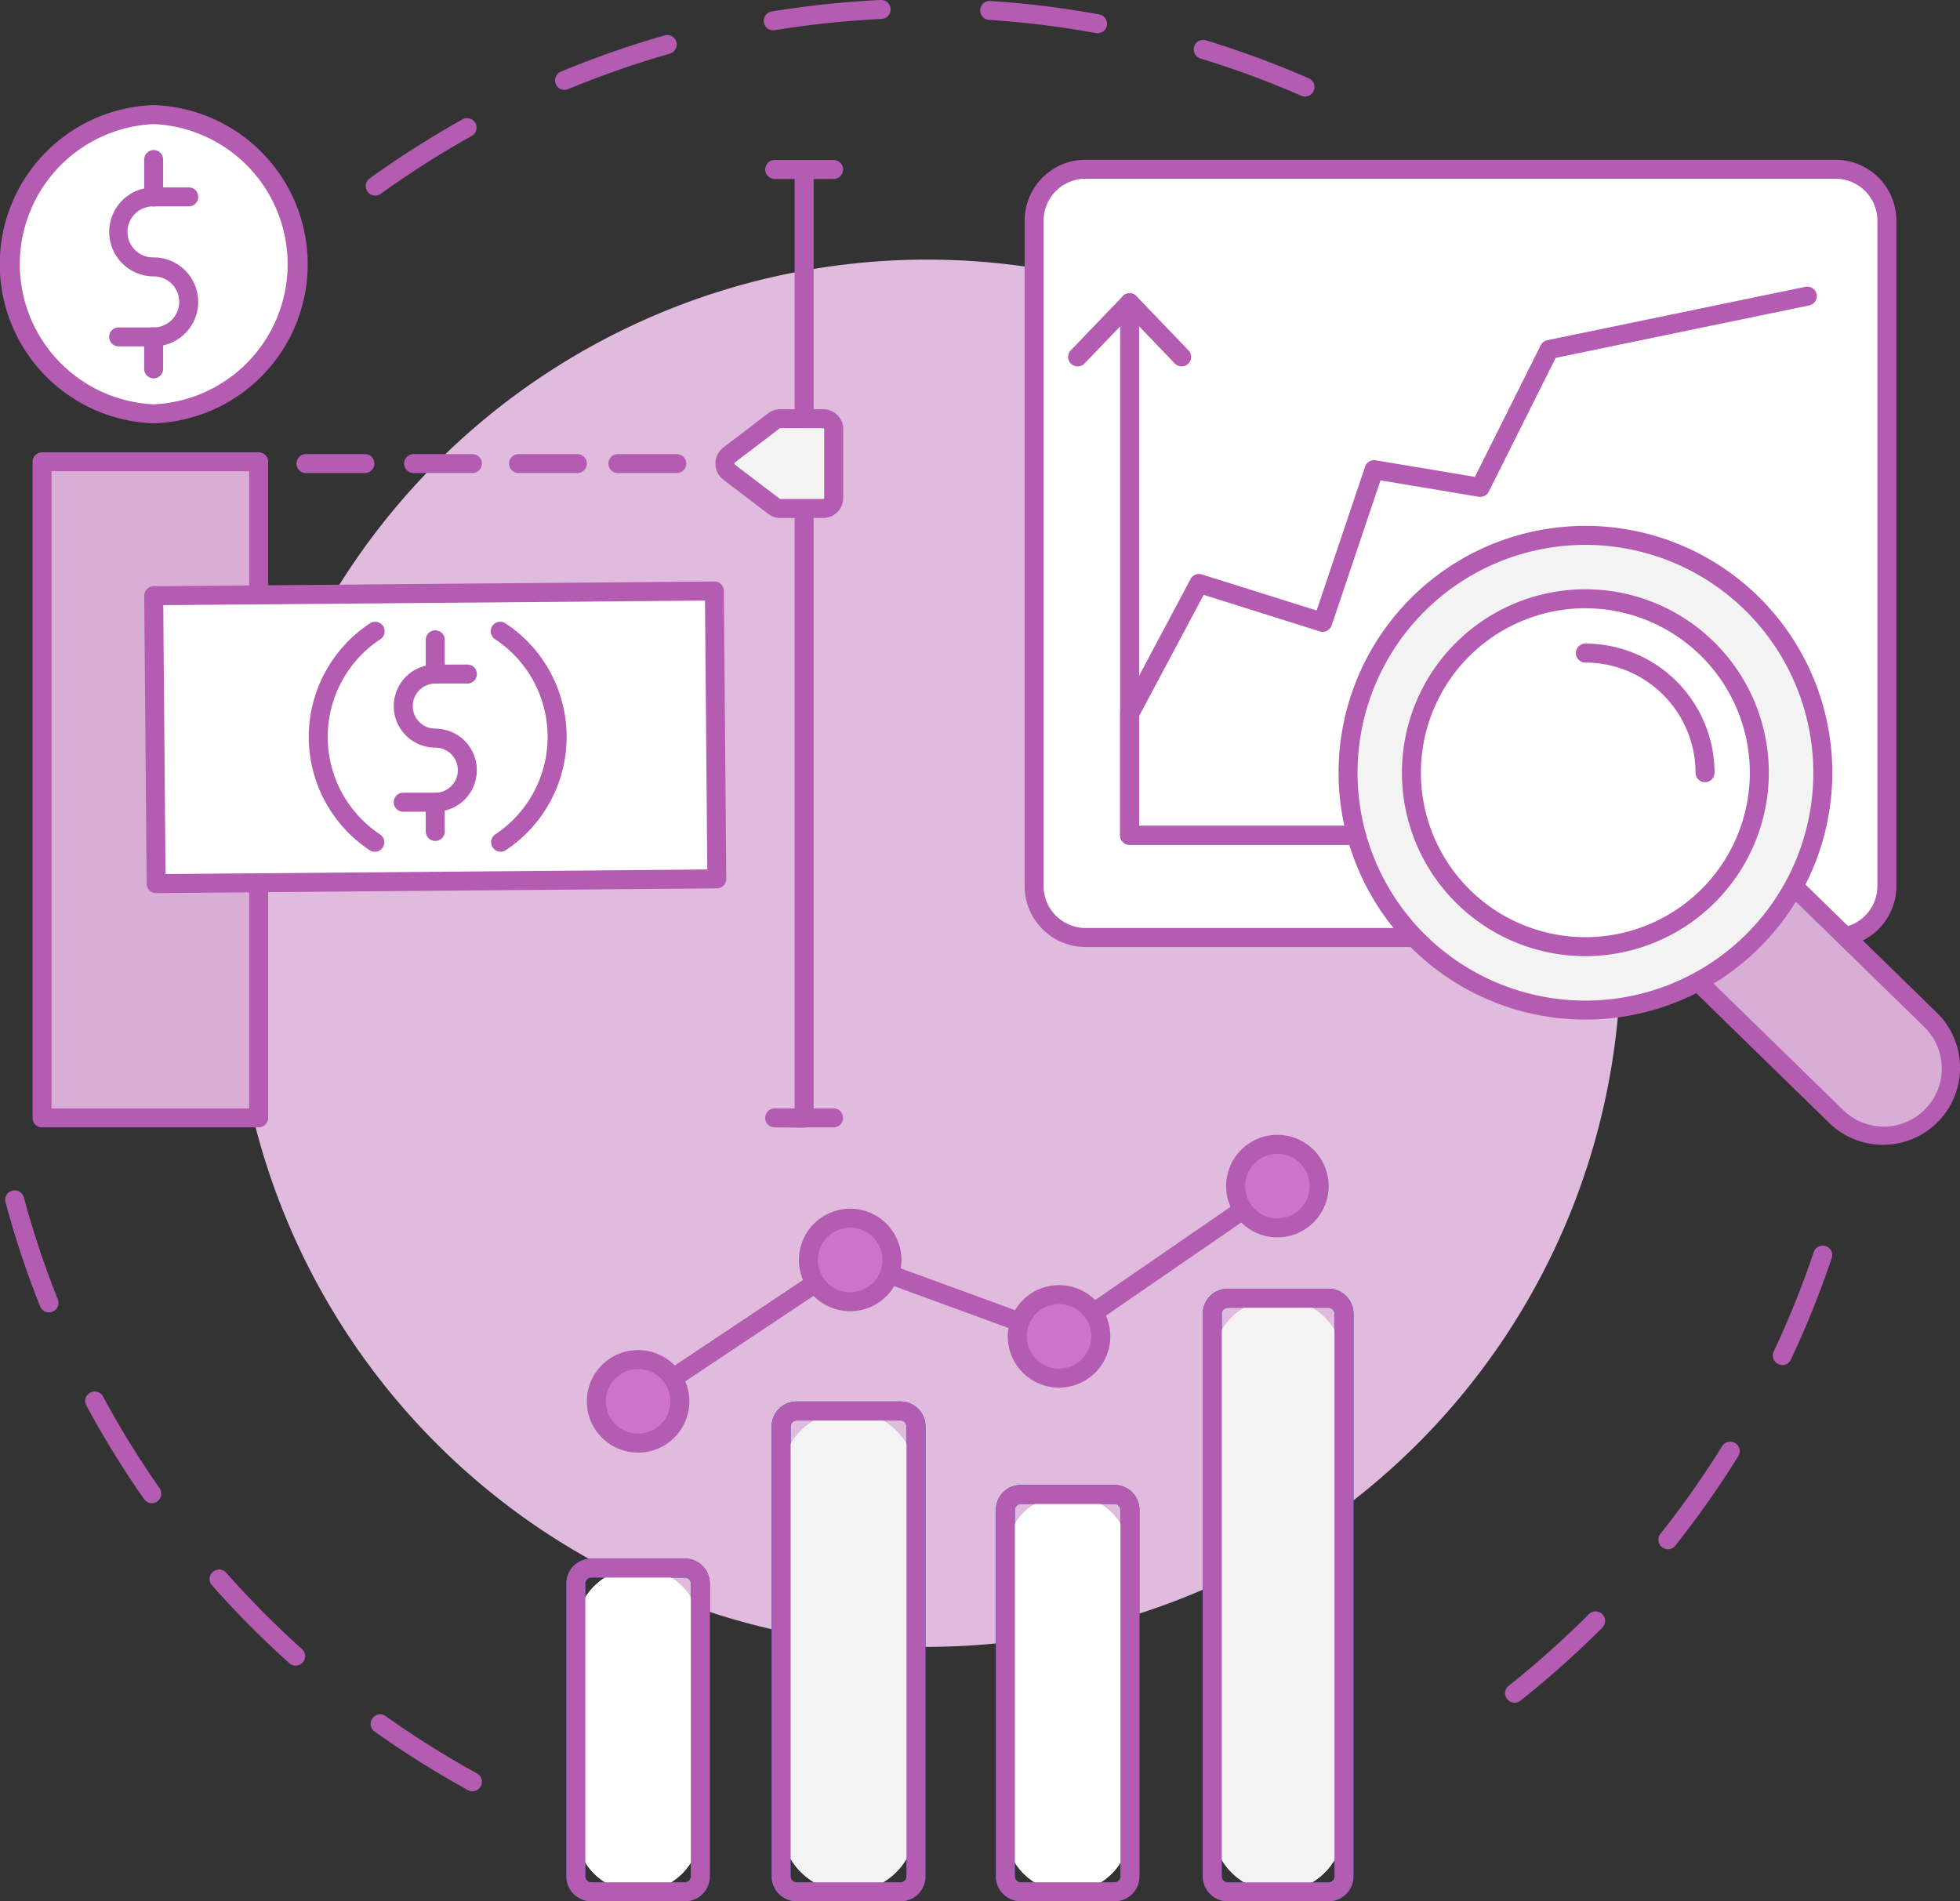 <svg id="ic-stage5" xmlns="http://www.w3.org/2000/svg" xmlns:xlink="http://www.w3.org/1999/xlink" width="102" height="98.956" viewBox="0 0 102 98.956">
  <rect x="0" y="0" width="102" height="98.956" fill="#333333" stroke="none"/>
  <defs>
    <clipPath id="clip-path">
      <rect id="Rectangle_2922" data-name="Rectangle 2922" width="102" height="98.956" fill="none"/>
    </clipPath>
  </defs>
  <g id="Group_3840" data-name="Group 3840" clip-path="url(#clip-path)">
    <path id="Path_11058" data-name="Path 11058" d="M25.553,318.15a.491.491,0,0,1-.238-.061,49.889,49.889,0,0,1-4.837-3.034.494.494,0,1,1,.572-.805,48.925,48.925,0,0,0,4.741,2.974.494.494,0,0,1-.238.927m-9.2-6.536a.492.492,0,0,1-.33-.127A50.142,50.142,0,0,1,12,307.434a.494.494,0,0,1,.74-.655,49.156,49.156,0,0,0,3.942,3.973.494.494,0,0,1-.33.861M8.873,303.16a.493.493,0,0,1-.405-.211,49.811,49.811,0,0,1-3-4.86.494.494,0,1,1,.869-.469,48.849,48.849,0,0,0,2.936,4.763.494.494,0,0,1-.4.777m-5.359-9.932a.494.494,0,0,1-.459-.311,49.444,49.444,0,0,1-1.8-5.417.494.494,0,0,1,.954-.257,48.472,48.472,0,0,0,1.767,5.308.494.494,0,0,1-.459.677" transform="translate(-0.968 -224.924)" fill="#b45cb1"/>
    <path id="Path_11059" data-name="Path 11059" d="M363.191,323.919a.494.494,0,0,1-.308-.881,49.176,49.176,0,0,0,4.174-3.727.494.494,0,1,1,.7.7,50.126,50.126,0,0,1-4.259,3.8.491.491,0,0,1-.307.107m7.976-7.987a.494.494,0,0,1-.387-.8,49.009,49.009,0,0,0,3.22-4.577.494.494,0,0,1,.839.521,50.036,50.036,0,0,1-3.285,4.67.494.494,0,0,1-.387.187m5.953-9.59a.494.494,0,0,1-.446-.7,48.563,48.563,0,0,0,2.089-5.192.494.494,0,0,1,.936.315,49.569,49.569,0,0,1-2.131,5.3.494.494,0,0,1-.447.284" transform="translate(-284.37 -235.299)" fill="#b45cb1"/>
    <path id="Path_11060" data-name="Path 11060" d="M88.626,10.182a.494.494,0,0,1-.289-.895,49.913,49.913,0,0,1,4.816-3.066.494.494,0,1,1,.482.862,48.933,48.933,0,0,0-4.721,3.006.493.493,0,0,1-.288.093m48.388-5.159a.493.493,0,0,1-.2-.041,48.511,48.511,0,0,0-5.249-1.94.494.494,0,0,1,.288-.945,49.527,49.527,0,0,1,5.357,1.98.494.494,0,0,1-.2.947M98.48,4.678a.494.494,0,0,1-.19-.95,49.473,49.473,0,0,1,5.39-1.883.494.494,0,1,1,.271.95A48.518,48.518,0,0,0,98.669,4.64a.5.5,0,0,1-.19.038m27.738-2.949a.5.5,0,0,1-.089-.008,48.928,48.928,0,0,0-5.555-.685.494.494,0,0,1,.065-.986,49.91,49.91,0,0,1,5.668.7.494.494,0,0,1-.088.98m-16.886-.15A.494.494,0,0,1,109.252.6a50.076,50.076,0,0,1,5.677-.6.494.494,0,1,1,.047.987,49.053,49.053,0,0,0-5.565.586.508.508,0,0,1-.08.006" transform="translate(-69.099 0)" fill="#b45cb1"/>
    <path id="Path_11061" data-name="Path 11061" d="M128.417,98.649a36.1,36.1,0,1,1-36.1-36.1,36.1,36.1,0,0,1,36.1,36.1" transform="translate(-44.07 -49.037)" fill="#e0bbde"/>
    <path id="Rectangle_2913" data-name="Rectangle 2913" d="M3.427,0h0A3.427,3.427,0,0,1,6.854,3.427V27.468a3.426,3.426,0,0,1-3.426,3.426h0A3.427,3.427,0,0,1,0,27.467V3.427A3.427,3.427,0,0,1,3.427,0Z" transform="translate(63.089 67.568)" fill="#fff"/>
    <path id="Path_11062" data-name="Path 11062" d="M296.391,342.471h-5.244a1.3,1.3,0,0,1-1.3-1.3V311.888a1.3,1.3,0,0,1,1.3-1.3h5.244a1.3,1.3,0,0,1,1.3,1.3v29.285a1.3,1.3,0,0,1-1.3,1.3m-5.244-30.894a.315.315,0,0,0-.311.311v29.285a.315.315,0,0,0,.311.311h5.244a.315.315,0,0,0,.311-.311V311.888a.315.315,0,0,0-.311-.311Z" transform="translate(-227.254 -243.515)" fill="#0059ab"/>
    <path id="Rectangle_2914" data-name="Rectangle 2914" d="M3.427,0h0A3.427,3.427,0,0,1,6.854,3.427V27.468a3.426,3.426,0,0,1-3.426,3.426h0A3.427,3.427,0,0,1,0,27.467V3.427A3.427,3.427,0,0,1,3.427,0Z" transform="translate(63.089 67.568)" fill="#f3f3f3"/>
    <path id="Path_11063" data-name="Path 11063" d="M296.391,342.471h-5.244a1.3,1.3,0,0,1-1.3-1.3V311.888a1.3,1.3,0,0,1,1.3-1.3h5.244a1.3,1.3,0,0,1,1.3,1.3v29.285a1.3,1.3,0,0,1-1.3,1.3m-5.244-30.894a.315.315,0,0,0-.311.311v29.285a.315.315,0,0,0,.311.311h5.244a.315.315,0,0,0,.311-.311V311.888a.315.315,0,0,0-.311-.311Z" transform="translate(-227.254 -243.515)" fill="#b45cb1"/>
    <path id="Rectangle_2915" data-name="Rectangle 2915" d="M3.242,0h0A3.241,3.241,0,0,1,6.484,3.241v14.2a3.241,3.241,0,0,1-3.241,3.241h0A3.242,3.242,0,0,1,0,17.437V3.242A3.242,3.242,0,0,1,3.242,0Z" transform="translate(52.321 77.783)" fill="#fff"/>
    <path id="Path_11064" data-name="Path 11064" d="M246.161,379.557h-4.873a1.3,1.3,0,0,1-1.3-1.3v-19.07a1.3,1.3,0,0,1,1.3-1.3h4.873a1.3,1.3,0,0,1,1.3,1.3v19.07a1.3,1.3,0,0,1-1.3,1.3m-4.873-20.679a.315.315,0,0,0-.311.311v19.07a.315.315,0,0,0,.311.311h4.873a.315.315,0,0,0,.311-.311v-19.07a.315.315,0,0,0-.311-.311Z" transform="translate(-188.162 -280.601)" fill="#0059ab"/>
    <path id="Rectangle_2916" data-name="Rectangle 2916" d="M3.242,0h0A3.241,3.241,0,0,1,6.484,3.241v14.2a3.241,3.241,0,0,1-3.241,3.241h0A3.242,3.242,0,0,1,0,17.437V3.242A3.242,3.242,0,0,1,3.242,0Z" transform="translate(52.321 77.783)" fill="#fff"/>
    <path id="Path_11065" data-name="Path 11065" d="M246.161,379.557h-4.873a1.3,1.3,0,0,1-1.3-1.3v-19.07a1.3,1.3,0,0,1,1.3-1.3h4.873a1.3,1.3,0,0,1,1.3,1.3v19.07a1.3,1.3,0,0,1-1.3,1.3m-4.873-20.679a.315.315,0,0,0-.311.311v19.07a.315.315,0,0,0,.311.311h4.873a.315.315,0,0,0,.311-.311v-19.07a.315.315,0,0,0-.311-.311Z" transform="translate(-188.162 -280.601)" fill="#b45cb1"/>
    <path id="Rectangle_2917" data-name="Rectangle 2917" d="M3.238,0h0A3.238,3.238,0,0,1,6.478,3.238V13.612a3.238,3.238,0,0,1-3.238,3.238h0A3.239,3.239,0,0,1,0,13.611V3.238A3.238,3.238,0,0,1,3.238,0Z" transform="translate(29.968 81.611)" fill="#fff"/>
    <path id="Path_11066" data-name="Path 11066" d="M142.648,393.459h-4.867a1.3,1.3,0,0,1-1.3-1.3V376.92a1.3,1.3,0,0,1,1.3-1.3h4.867a1.3,1.3,0,0,1,1.3,1.3V392.16a1.3,1.3,0,0,1-1.3,1.3m-4.867-16.85a.315.315,0,0,0-.311.311V392.16a.315.315,0,0,0,.311.311h4.867a.315.315,0,0,0,.311-.311V376.92a.315.315,0,0,0-.311-.311Z" transform="translate(-107.008 -294.503)" fill="#0059ab"/>
    <path id="Rectangle_2918" data-name="Rectangle 2918" d="M3.238,0h0A3.238,3.238,0,0,1,6.478,3.238V13.612a3.238,3.238,0,0,1-3.238,3.238h0A3.239,3.239,0,0,1,0,13.611V3.238A3.238,3.238,0,0,1,3.238,0Z" transform="translate(29.968 81.611)" fill="#fff"/>
    <path id="Path_11067" data-name="Path 11067" d="M142.648,393.459h-4.867a1.3,1.3,0,0,1-1.3-1.3V376.92a1.3,1.3,0,0,1,1.3-1.3h4.867a1.3,1.3,0,0,1,1.3,1.3V392.16a1.3,1.3,0,0,1-1.3,1.3m-4.867-16.85a.315.315,0,0,0-.311.311V392.16a.315.315,0,0,0,.311.311h4.867a.315.315,0,0,0,.311-.311V376.92a.315.315,0,0,0-.311-.311Z" transform="translate(-107.008 -294.503)" fill="#b45cb1"/>
    <path id="Rectangle_2919" data-name="Rectangle 2919" d="M3.509,0h0A3.509,3.509,0,0,1,7.019,3.509V21.515A3.509,3.509,0,0,1,3.51,25.024h0A3.51,3.51,0,0,1,0,21.514V3.509A3.509,3.509,0,0,1,3.509,0Z" transform="translate(40.65 73.438)" fill="#fff"/>
    <path id="Path_11068" data-name="Path 11068" d="M192.653,363.785h-5.408a1.3,1.3,0,0,1-1.3-1.3V339.072a1.3,1.3,0,0,1,1.3-1.3h5.408a1.3,1.3,0,0,1,1.3,1.3v23.414a1.3,1.3,0,0,1-1.3,1.3m-5.408-25.024a.315.315,0,0,0-.311.311v23.414a.315.315,0,0,0,.311.311h5.408a.315.315,0,0,0,.311-.311V339.072a.315.315,0,0,0-.311-.311Z" transform="translate(-145.789 -264.829)" fill="#0059ab"/>
    <path id="Rectangle_2920" data-name="Rectangle 2920" d="M3.509,0h0A3.509,3.509,0,0,1,7.019,3.509V21.515A3.509,3.509,0,0,1,3.51,25.024h0A3.51,3.51,0,0,1,0,21.514V3.509A3.509,3.509,0,0,1,3.509,0Z" transform="translate(40.65 73.438)" fill="#f3f3f3"/>
    <path id="Path_11069" data-name="Path 11069" d="M192.653,363.785h-5.408a1.3,1.3,0,0,1-1.3-1.3V339.072a1.3,1.3,0,0,1,1.3-1.3h5.408a1.3,1.3,0,0,1,1.3,1.3v23.414a1.3,1.3,0,0,1-1.3,1.3m-5.408-25.024a.315.315,0,0,0-.311.311v23.414a.315.315,0,0,0,.311.311h5.408a.315.315,0,0,0,.311-.311V339.072a.315.315,0,0,0-.311-.311Z" transform="translate(-145.789 -264.829)" fill="#b45cb1"/>
    <path id="Path_11070" data-name="Path 11070" d="M151.974,295.76a.494.494,0,0,1-.274-.905l11.036-7.358a.494.494,0,0,1,.444-.053l10.629,3.889,11.154-7.677a.494.494,0,1,1,.56.814l-11.364,7.822a.493.493,0,0,1-.45.057l-10.633-3.89-10.828,7.219a.492.492,0,0,1-.273.083" transform="translate(-118.766 -222.331)" fill="#b45cb1"/>
    <path id="Path_11071" data-name="Path 11071" d="M148.045,329.837a2.175,2.175,0,1,1-2.175-2.174,2.175,2.175,0,0,1,2.175,2.174" transform="translate(-112.663 -256.902)" fill="#cf72cc"/>
    <path id="Path_11072" data-name="Path 11072" d="M144.076,330.711a2.668,2.668,0,1,1,2.669-2.668,2.672,2.672,0,0,1-2.669,2.668m0-4.348a1.68,1.68,0,1,0,1.681,1.68,1.683,1.683,0,0,0-1.681-1.68" transform="translate(-110.869 -255.108)" fill="#b45cb1"/>
    <path id="Path_11073" data-name="Path 11073" d="M199.15,295.767a2.175,2.175,0,1,1-2.175-2.174,2.174,2.174,0,0,1,2.175,2.174" transform="translate(-152.732 -230.19)" fill="#cf72cc"/>
    <path id="Path_11074" data-name="Path 11074" d="M195.182,296.641a2.668,2.668,0,1,1,2.669-2.668,2.672,2.672,0,0,1-2.669,2.668m0-4.348a1.68,1.68,0,1,0,1.681,1.68,1.683,1.683,0,0,0-1.681-1.68" transform="translate(-150.939 -228.396)" fill="#b45cb1"/>
    <path id="Path_11075" data-name="Path 11075" d="M249.478,314.181a2.175,2.175,0,1,1-2.175-2.174,2.175,2.175,0,0,1,2.175,2.174" transform="translate(-192.191 -244.627)" fill="#cf72cc"/>
    <path id="Path_11076" data-name="Path 11076" d="M245.509,315.055a2.668,2.668,0,1,1,2.669-2.668,2.671,2.671,0,0,1-2.669,2.668m0-4.348a1.68,1.68,0,1,0,1.681,1.68,1.683,1.683,0,0,0-1.681-1.68" transform="translate(-190.397 -242.833)" fill="#b45cb1"/>
    <path id="Path_11077" data-name="Path 11077" d="M302.1,277.963a2.175,2.175,0,1,1-2.175-2.174,2.175,2.175,0,0,1,2.175,2.174" transform="translate(-233.45 -216.231)" fill="#cf72cc"/>
    <path id="Path_11078" data-name="Path 11078" d="M298.132,278.837a2.668,2.668,0,1,1,2.669-2.668,2.672,2.672,0,0,1-2.669,2.668m0-4.349a1.68,1.68,0,1,0,1.681,1.68,1.683,1.683,0,0,0-1.681-1.68" transform="translate(-231.656 -214.437)" fill="#b45cb1"/>
    <rect id="Rectangle_2921" data-name="Rectangle 2921" width="11.274" height="34.146" transform="translate(2.187 24.036)" fill="#d8aed6"/>
    <path id="Path_11079" data-name="Path 11079" d="M19.609,144.149H8.336a.494.494,0,0,1-.494-.494V109.509a.494.494,0,0,1,.494-.494H19.609a.494.494,0,0,1,.494.494v34.146a.494.494,0,0,1-.494.494m-10.78-.988H19.115V110H8.83Z" transform="translate(-6.148 -85.473)" fill="#b45cb1"/>
    <path id="Path_11080" data-name="Path 11080" d="M40.19,157.648l26.156-.221-.1-11.735-.027-3.248-3.1.026-26.082.22.1,11.815.027,3.168Z" transform="translate(-29.04 -111.683)" fill="#fff"/>
    <path id="Path_11081" data-name="Path 11081" d="M35.371,156.374a.494.494,0,0,1-.494-.49L34.75,140.9a.494.494,0,0,1,.49-.5l29.181-.247h0a.494.494,0,0,1,.494.49l.127,14.983a.494.494,0,0,1-.49.5l-26.156.221,0-.494,0,.494-3.026.025h0m.371-14.987.118,13.995,2.531-.021,25.662-.217-.118-13.995Z" transform="translate(-27.245 -109.889)" fill="#b45cb1"/>
    <path id="Path_11082" data-name="Path 11082" d="M77.842,161.806a.492.492,0,0,1-.267-.079A7.075,7.075,0,0,1,77.6,149.91a.494.494,0,0,1,.531.833A6.088,6.088,0,0,0,78.11,160.9a.494.494,0,0,1-.268.909" transform="translate(-58.335 -117.475)" fill="#b45cb1"/>
    <path id="Path_11083" data-name="Path 11083" d="M118.765,161.813a.494.494,0,0,1-.268-.909,6.088,6.088,0,0,0-.018-10.15.494.494,0,0,1,.532-.833,7.075,7.075,0,0,1,.021,11.814.491.491,0,0,1-.267.079" transform="translate(-92.714 -117.484)" fill="#b45cb1"/>
    <path id="Path_11084" data-name="Path 11084" d="M97.039,167.819H95.37a.494.494,0,0,1,0-.988h1.67a1.173,1.173,0,1,0,0-2.347,2.161,2.161,0,1,1,0-4.323h1.67a.494.494,0,0,1,0,.988h-1.67a1.173,1.173,0,1,0,0,2.347,2.161,2.161,0,1,1,0,4.323" transform="translate(-74.387 -125.573)" fill="#b45cb1"/>
    <path id="Path_11085" data-name="Path 11085" d="M103.095,193.561a.494.494,0,0,1-.494-.494v-1.523a.494.494,0,1,1,.988,0v1.523a.494.494,0,0,1-.494.494" transform="translate(-80.444 -149.792)" fill="#b45cb1"/>
    <path id="Path_11086" data-name="Path 11086" d="M103.095,154.686a.494.494,0,0,1-.494-.494v-1.782a.494.494,0,0,1,.988,0v1.782a.494.494,0,0,1-.494.494" transform="translate(-80.444 -119.11)" fill="#b45cb1"/>
    <path id="Path_11087" data-name="Path 11087" d="M17.3,35.4a7.65,7.65,0,0,1-7.5,7.787,7.793,7.793,0,0,1,0-15.575A7.65,7.65,0,0,1,17.3,35.4" transform="translate(-1.793 -21.651)" fill="#fff"/>
    <path id="Path_11088" data-name="Path 11088" d="M8,41.89A8.286,8.286,0,0,1,8,25.327,8.286,8.286,0,0,1,8,41.89M8,26.315A7.3,7.3,0,0,0,8,40.9,7.3,7.3,0,0,0,8,26.315" transform="translate(0 -19.857)" fill="#b45cb1"/>
    <path id="Path_11089" data-name="Path 11089" d="M28.624,53.44H26.8a.494.494,0,0,1,0-.988h1.824a1.327,1.327,0,1,0,0-2.655,2.315,2.315,0,1,1,0-4.631h1.824a.494.494,0,0,1,0,.988H28.624a1.328,1.328,0,1,0,0,2.655,2.315,2.315,0,1,1,0,4.631" transform="translate(-20.625 -35.412)" fill="#b45cb1"/>
    <path id="Path_11090" data-name="Path 11090" d="M35.239,81.561a.494.494,0,0,1-.494-.494V79.4a.494.494,0,1,1,.988,0v1.664a.494.494,0,0,1-.494.494" transform="translate(-27.242 -61.868)" fill="#b45cb1"/>
    <path id="Path_11091" data-name="Path 11091" d="M35.239,39.093a.494.494,0,0,1-.494-.494V36.653a.494.494,0,0,1,.988,0V38.6a.494.494,0,0,1-.494.494" transform="translate(-27.242 -28.35)" fill="#b45cb1"/>
    <path id="Path_11092" data-name="Path 11092" d="M75,110.424H71.933a.494.494,0,0,1,0-.988H75a.494.494,0,1,1,0,.988" transform="translate(-56.011 -85.803)" fill="#b45cb1"/>
    <path id="Path_11093" data-name="Path 11093" d="M100.929,110.424H97.866a.494.494,0,1,1,0-.988h3.064a.494.494,0,1,1,0,.988" transform="translate(-76.344 -85.803)" fill="#b45cb1"/>
    <path id="Path_11094" data-name="Path 11094" d="M126.223,110.424H123.16a.494.494,0,1,1,0-.988h3.064a.494.494,0,1,1,0,.988" transform="translate(-96.176 -85.803)" fill="#b45cb1"/>
    <path id="Path_11095" data-name="Path 11095" d="M150.174,110.424h-3.064a.494.494,0,1,1,0-.988h3.064a.494.494,0,1,1,0,.988" transform="translate(-114.954 -85.803)" fill="#b45cb1"/>
    <path id="Path_11096" data-name="Path 11096" d="M186.425,88.928h-.006l-1.532-.019a.494.494,0,0,1,.006-.988h1.038V39.548h-1.038a.494.494,0,1,1,0-.988h3.064a.494.494,0,1,1,0,.988h-1.038V87.921h1.038a.494.494,0,1,1,0,.988h-1.4a.5.5,0,0,1-.136.019" transform="translate(-144.577 -30.233)" fill="#b45cb1"/>
    <path id="Path_11097" data-name="Path 11097" d="M175.851,102.068l-.948.722a.567.567,0,0,0,0,.894l.948.722,1.394,1.061a.521.521,0,0,0,.316.107h2.253a.544.544,0,0,0,.534-.554v-3.566a.544.544,0,0,0-.534-.554H177.56a.521.521,0,0,0-.316.108Z" transform="translate(-136.96 -79.109)" fill="#f3f3f3"/>
    <path id="Path_11098" data-name="Path 11098" d="M178.021,104.276h-2.253a1.022,1.022,0,0,1-.615-.208l-2.341-1.783a1.061,1.061,0,0,1,0-1.679l2.341-1.783a1.022,1.022,0,0,1,.615-.208h2.253a1.039,1.039,0,0,1,1.028,1.048v3.566a1.04,1.04,0,0,1-1.028,1.048M175.767,99.6a.028.028,0,0,0-.017.007l-1.393,1.061h0l-.948.722a.073.073,0,0,0,0,.108l2.341,1.783a.03.03,0,0,0,.017.006h2.253c.017,0,.04-.023.04-.06V99.661c0-.037-.023-.06-.04-.06Zm-1.71.675h0Z" transform="translate(-135.168 -77.317)" fill="#b45cb1"/>
    <path id="Path_11099" data-name="Path 11099" d="M290.9,80.772H251.877a2.677,2.677,0,0,1-2.677-2.677V43.462a2.677,2.677,0,0,1,2.677-2.677H290.9a2.677,2.677,0,0,1,2.677,2.677V78.095a2.677,2.677,0,0,1-2.677,2.677" transform="translate(-195.384 -31.977)" fill="#fff"/>
    <path id="Path_11100" data-name="Path 11100" d="M289.109,79.472H250.083a3.175,3.175,0,0,1-3.171-3.171V41.668a3.175,3.175,0,0,1,3.171-3.171h39.026a3.175,3.175,0,0,1,3.171,3.171V76.3a3.175,3.175,0,0,1-3.171,3.171M250.083,39.485a2.186,2.186,0,0,0-2.183,2.183V76.3a2.186,2.186,0,0,0,2.183,2.183h39.026a2.186,2.186,0,0,0,2.183-2.183V41.668a2.186,2.186,0,0,0-2.183-2.183Z" transform="translate(-193.59 -30.183)" fill="#b45cb1"/>
    <path id="Path_11101" data-name="Path 11101" d="M307.465,99.444H272.213V93.113l3.609-6.777,6.437,2.022,2.677-7.946,5.526.923,3.589-7.177,13.414-2.775Z" transform="translate(-213.427 -55.967)" fill="#fff"/>
    <path id="Path_11102" data-name="Path 11102" d="M305.672,98.145H270.42a.494.494,0,0,1-.494-.494V91.32a.5.5,0,0,1,.058-.232l3.609-6.778a.494.494,0,0,1,.584-.239l5.975,1.877,2.523-7.487a.493.493,0,0,1,.549-.33l5.166.863,3.425-6.851a.494.494,0,0,1,.342-.263l13.414-2.775a.494.494,0,1,1,.2.967L292.592,72.8l-3.481,6.963a.494.494,0,0,1-.523.266l-5.111-.854-2.543,7.547a.494.494,0,0,1-.616.313l-6.045-1.9-3.359,6.307v5.713h34.758a.494.494,0,0,1,0,.988" transform="translate(-211.634 -54.174)" fill="#b45cb1"/>
    <path id="Path_11103" data-name="Path 11103" d="M304.932,99.386H270.42a.494.494,0,0,1-.494-.494V71.172a.494.494,0,0,1,.988,0V98.4h34.018a.494.494,0,0,1,0,.988" transform="translate(-211.634 -55.415)" fill="#b45cb1"/>
    <path id="Path_11104" data-name="Path 11104" d="M257.89,74.485a.494.494,0,0,1-.356-.836l2.706-2.82a.494.494,0,0,1,.713,0l2.706,2.82a.494.494,0,0,1-.713.684L260.6,71.884l-2.349,2.448a.493.493,0,0,1-.357.152" transform="translate(-201.81 -55.414)" fill="#b45cb1"/>
    <path id="Path_11105" data-name="Path 11105" d="M406.031,215.458l7.822,7.633a3.515,3.515,0,0,0,4.972-4.972L411,210.486Z" transform="translate(-318.346 -165.03)" fill="#d8aed6"/>
    <path id="Path_11106" data-name="Path 11106" d="M414.545,222.82a4,4,0,0,1-2.835-1.172l-7.818-7.629a.494.494,0,1,1,.69-.707l7.822,7.633a3.022,3.022,0,1,0,4.277-4.269l-7.818-7.629a.494.494,0,0,1,.69-.707l7.822,7.633a4.007,4.007,0,0,1-2.831,6.847" transform="translate(-316.552 -163.238)" fill="#b45cb1"/>
    <path id="Path_11107" data-name="Path 11107" d="M337.19,153.733a12.354,12.354,0,1,0-12.354-12.354,12.354,12.354,0,0,0,12.354,12.354" transform="translate(-254.686 -101.161)" fill="#f3f3f3"/>
    <path id="Path_11108" data-name="Path 11108" d="M335.4,152.433a12.848,12.848,0,1,1,12.848-12.848A12.863,12.863,0,0,1,335.4,152.433m0-24.708a11.86,11.86,0,1,0,11.86,11.86,11.873,11.873,0,0,0-11.86-11.86" transform="translate(-252.892 -99.367)" fill="#b45cb1"/>
    <path id="Path_11109" data-name="Path 11109" d="M349.173,162.415a9.053,9.053,0,1,0-9.053-9.053,9.053,9.053,0,0,0,9.053,9.053" transform="translate(-266.669 -113.145)" fill="#fff"/>
    <path id="Path_11110" data-name="Path 11110" d="M347.379,161.115a9.547,9.547,0,1,1,9.547-9.547,9.558,9.558,0,0,1-9.547,9.547m0-18.106a8.559,8.559,0,1,0,8.559,8.559,8.569,8.569,0,0,0-8.559-8.559" transform="translate(-264.875 -111.351)" fill="#b45cb1"/>
    <path id="Path_11111" data-name="Path 11111" d="M382.04,157.4a6.234,6.234,0,0,1,6.227,6.227Z" transform="translate(-299.536 -123.405)" fill="#fff"/>
    <path id="Path_11112" data-name="Path 11112" d="M386.475,162.322a.494.494,0,0,1-.494-.494,5.74,5.74,0,0,0-5.733-5.733.494.494,0,0,1,0-.988,6.729,6.729,0,0,1,6.721,6.721.494.494,0,0,1-.494.494" transform="translate(-297.744 -121.611)" fill="#b45cb1"/>
  </g>
</svg>
